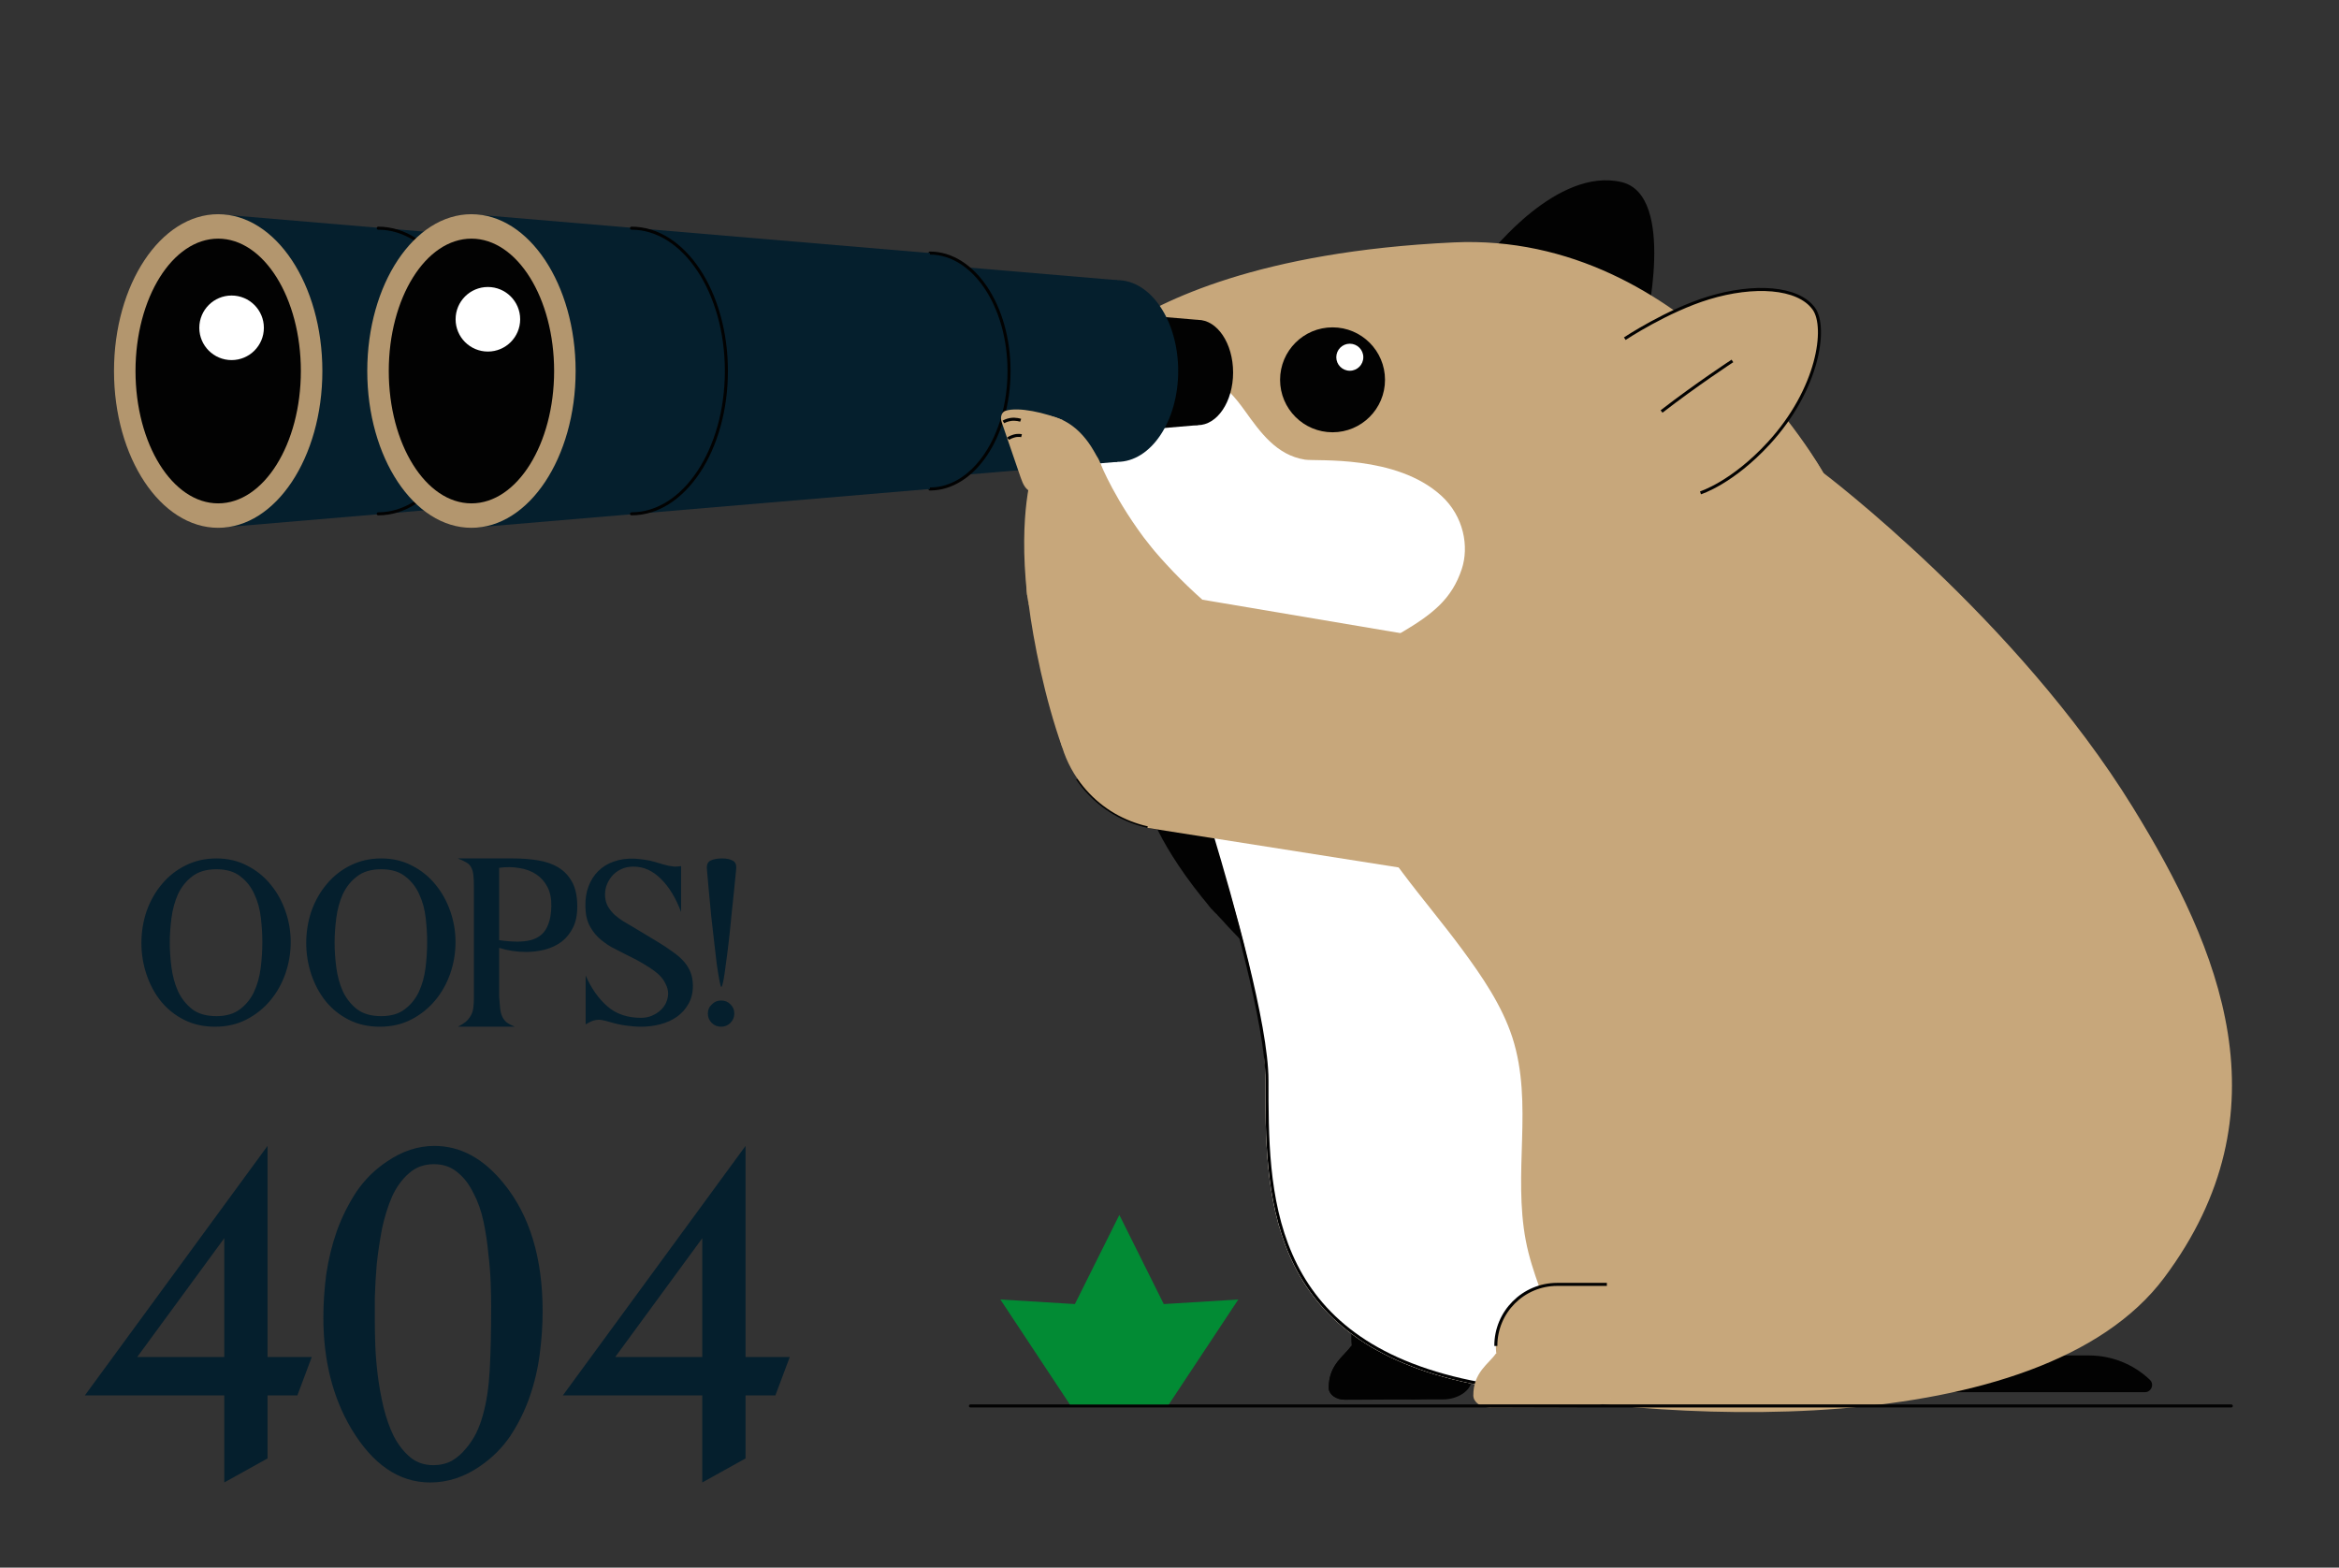 <svg width="467" height="313" viewBox="0 0 467 313" fill="none" xmlns="http://www.w3.org/2000/svg">
<rect x="0" y="0" width="467" height="313" fill="#333333" stroke="none"/>
<g clip-path="url(#clip0_3544_1360)">
<path d="M235.217 164.123C239.039 164.123 242.137 161.024 242.137 157.202C242.137 153.381 239.039 150.282 235.217 150.282C231.395 150.282 228.297 153.381 228.297 157.202C228.297 161.024 231.395 164.123 235.217 164.123Z" fill="#020202"/>
<path d="M237.63 150.715C227.976 145.579 222.805 151.276 222.805 151.276L232.801 163.685L237.63 150.712V150.715Z" fill="#020202"/>
<path d="M270.913 206.22C258.989 201.559 253.1 188.115 257.761 176.191C262.422 164.267 275.867 158.378 287.79 163.039C299.714 167.7 305.603 181.144 300.942 193.068C300.032 195.399 298.783 197.501 297.277 199.335C291.081 206.891 280.506 209.967 270.913 206.22Z" fill="#020202"/>
<path d="M303.995 192.551C301.629 194.913 298.784 197.501 297.278 199.335C291.082 206.891 280.507 209.967 270.914 206.22" fill="#020202"/>
<path d="M303.995 192.551C301.629 194.913 298.784 197.501 297.278 199.335C291.082 206.891 280.507 209.967 270.914 206.22" stroke="#020202" stroke-width="0.607" stroke-miterlimit="10"/>
<path d="M256.539 159.551C246.024 156.189 239.386 151.678 239.386 151.678L228.922 160.351C228.922 160.351 231.135 168.866 241.97 181.561C244.486 178.181 255.832 164.18 256.539 159.555V159.551Z" fill="#020202"/>
<path d="M275.732 183.214C279.508 170.948 271.61 162.667 271.61 162.667C265.903 161.947 260.685 160.765 256.538 159.552C256.152 161.804 243.836 181.801 243.133 182.75C248.254 188.535 256.492 196.619 264.886 202.747C264.886 202.747 271.96 195.481 275.736 183.214H275.732Z" fill="#020202"/>
<path d="M276.504 161.621L288.41 158.117" stroke="#020202" stroke-width="0.607" stroke-miterlimit="10"/>
<path d="M227.7 162.899L218.356 155.904C217.518 155.276 217.218 154.259 217.685 153.631C219.338 151.425 222.653 150.276 227.368 148.859L232.8 163.684C232.8 163.684 232.258 163.841 231.112 164.081C229.923 164.327 228.999 163.87 227.696 162.899H227.7Z" fill="#020202"/>
<path d="M252.346 186.305C259.915 186.305 266.05 180.169 266.05 172.6C266.05 165.031 259.915 158.896 252.346 158.896C244.777 158.896 238.641 165.031 238.641 172.6C238.641 180.169 244.777 186.305 252.346 186.305Z" fill="#020202"/>
<path d="M428.242 277.974H389.672V270.64H417.1C421.618 270.64 425.961 272.378 429.234 275.494C430.173 276.39 429.541 277.974 428.242 277.974Z" fill="#020202"/>
<path d="M389.525 277.975C391.549 277.975 393.19 276.334 393.19 274.309C393.19 272.285 391.549 270.644 389.525 270.644C387.5 270.644 385.859 272.285 385.859 274.309C385.859 276.334 387.5 277.975 389.525 277.975Z" fill="#020202"/>
<path d="M282.049 279.43C288.818 279.43 294.305 273.943 294.305 267.174C294.305 260.405 288.818 254.918 282.049 254.918C275.28 254.918 269.793 260.405 269.793 267.174C269.793 273.943 275.28 279.43 282.049 279.43Z" fill="#020202"/>
<path d="M288.163 279.412L268.498 279.469C266.731 279.473 265.297 278.409 265.293 277.089C265.279 272.446 268.409 270.768 269.794 268.73L294.291 267.67C294.291 267.67 294.113 272.713 293.799 275.765C293.588 277.799 290.897 279.409 288.16 279.416L288.163 279.412Z" fill="#020202"/>
<path d="M274.141 279.455C273.98 277.067 273.498 274.648 272.428 272.499C271.75 271.132 270.793 269.954 269.904 268.727H269.797C268.413 270.768 265.283 272.449 265.297 277.092C265.3 278.413 266.735 279.476 268.502 279.473L274.144 279.459L274.141 279.455Z" fill="#020202"/>
<path d="M297.543 50.573C297.543 50.573 310.927 33.27 323.793 36.368C334.785 39.013 328.5 65.391 328.5 65.391L297.543 50.573Z" fill="#020202"/>
<path d="M311.623 78.365C321.268 78.365 329.086 70.546 329.086 60.901C329.086 51.257 321.268 43.438 311.623 43.438C301.979 43.438 294.16 51.257 294.16 60.901C294.16 70.546 301.979 78.365 311.623 78.365Z" fill="#020202"/>
<path d="M303.523 199.96C342.129 199.96 373.425 168.664 373.425 130.058C373.425 91.452 342.129 60.156 303.523 60.156C264.917 60.156 233.621 91.452 233.621 130.058C233.621 168.664 264.917 199.96 303.523 199.96Z" fill="#C7A77B" stroke="#C7A77B" stroke-width="0.607" stroke-miterlimit="10"/>
<path d="M237.087 151.774L363.825 94.628C363.825 94.628 337.101 46.496 290.211 48.706C251.334 50.536 231.998 60.383 223.593 65.944C215.302 71.426 202.896 85.934 214.702 107.915C226.508 129.896 237.087 151.774 237.087 151.774Z" fill="#C7A77B" stroke="#C7A77B" stroke-width="0.607" stroke-miterlimit="10"/>
<path d="M234.606 146.706C236.955 146.292 245.745 142.784 252.012 139.968C262.366 135.318 274.358 129.518 279.933 126.228C286.139 122.562 289.904 119.511 291.857 113.608C293.313 109.2 292.324 103.125 287.749 98.96C278.733 90.752 262.909 92.147 260.553 91.776C254.864 90.88 251.638 86.33 248.501 81.951C246.73 79.484 244.75 77.118 242.048 75.637C239.378 74.177 236.38 73.706 233.457 73.01C229.185 71.99 225.131 70.062 221.876 67.168C213.746 73.407 203.688 87.404 214.702 107.911C221.787 121.106 230.427 138.294 234.606 146.703V146.706Z" fill="white"/>
<path d="M221.876 67.172C213.746 73.411 203.688 87.409 214.702 107.916C221.787 121.11 230.427 138.299 234.606 146.707" stroke="#020202" stroke-width="0.607" stroke-miterlimit="10"/>
<path d="M266.053 86.312C271.838 86.312 276.528 81.622 276.528 75.837C276.528 70.052 271.838 65.362 266.053 65.362C260.268 65.362 255.578 70.052 255.578 75.837C255.578 81.622 260.268 86.312 266.053 86.312Z" fill="#020202"/>
<path d="M269.499 74.024C270.989 74.024 272.197 72.816 272.197 71.326C272.197 69.836 270.989 68.628 269.499 68.628C268.009 68.628 266.801 69.836 266.801 71.326C266.801 72.816 268.009 74.024 269.499 74.024Z" fill="white"/>
<path d="M224.046 71.365C223.5 71.433 222.932 71.229 222.558 70.776L220.049 67.742C219.467 67.036 219.57 65.997 220.281 65.415C220.991 64.834 222.04 64.937 222.622 65.64L225.131 68.674C225.712 69.38 225.609 70.419 224.899 71.001C224.645 71.208 224.349 71.329 224.046 71.365Z" fill="#020202"/>
<path d="M324.402 67.622C324.402 67.622 332.861 61.997 341.205 59.467C350.099 56.769 359 57.233 362.159 61.654C364.803 65.359 363.076 77.683 353.176 88.472C345.863 96.438 339.517 98.404 339.517 98.404" fill="#C7A77B"/>
<path d="M324.402 67.622C324.402 67.622 332.861 61.997 341.205 59.467C350.099 56.769 359 57.233 362.159 61.654C364.803 65.359 363.076 77.683 353.176 88.472C345.863 96.438 339.517 98.404 339.517 98.404" stroke="#020202" stroke-width="0.607" stroke-miterlimit="10"/>
<path d="M331.742 82.161C338.712 76.768 345.89 72.068 345.89 72.068" stroke="#020202" stroke-width="0.607" stroke-miterlimit="10"/>
<path d="M188.58 84.891C192.473 84.891 195.629 80.184 195.629 74.377C195.629 68.57 192.473 63.863 188.58 63.863C184.687 63.863 181.531 68.57 181.531 74.377C181.531 80.184 184.687 84.891 188.58 84.891Z" fill="#020202"/>
<path d="M188.583 84.888L147.715 88.35V60.401L188.583 63.863V84.888Z" fill="#020202"/>
<path d="M172.499 92.219C179.218 92.219 184.665 84.097 184.665 74.078C184.665 64.059 179.218 55.937 172.499 55.937C165.779 55.937 160.332 64.059 160.332 74.078C160.332 84.097 165.779 92.219 172.499 92.219Z" fill="#051F2D"/>
<path d="M172.5 92.22L101.98 98.198V49.963L172.5 55.937V92.22Z" fill="#051F2D"/>
<path d="M135.105 97.63C143.827 97.63 150.898 87.085 150.898 74.078C150.898 61.071 143.827 50.526 135.105 50.526C126.383 50.526 119.312 61.071 119.312 74.078C119.312 87.085 126.383 97.63 135.105 97.63Z" fill="#051F2D"/>
<path d="M135.105 50.53C143.828 50.53 150.898 61.073 150.898 74.082C150.898 87.091 143.828 97.634 135.105 97.634" stroke="#020202" stroke-width="0.607" stroke-linecap="round" stroke-linejoin="round"/>
<path d="M135.103 97.629L43.559 105.385V42.77L135.103 50.529V97.629Z" fill="#051F2D"/>
<path d="M43.562 105.385C55.049 105.385 64.362 91.368 64.362 74.078C64.362 56.787 55.049 42.77 43.562 42.77C32.074 42.77 22.762 56.787 22.762 74.078C22.762 91.368 32.074 105.385 43.562 105.385Z" fill="#B3966E"/>
<path d="M75.516 45.561C85.98 45.561 94.46 58.327 94.46 74.077C94.46 89.827 85.976 102.593 75.516 102.593" stroke="#020202" stroke-width="0.607" stroke-linecap="round" stroke-linejoin="round"/>
<path d="M43.561 100.506C52.678 100.506 60.068 88.674 60.068 74.078C60.068 59.482 52.678 47.649 43.561 47.649C34.445 47.649 27.055 59.482 27.055 74.078C27.055 88.674 34.445 100.506 43.561 100.506Z" fill="#020202"/>
<path d="M46.239 71.897C49.798 71.897 52.684 69.011 52.684 65.451C52.684 61.892 49.798 59.006 46.239 59.006C42.679 59.006 39.793 61.892 39.793 65.451C39.793 69.011 42.679 71.897 46.239 71.897Z" fill="white"/>
<path d="M239.15 84.891C243.043 84.891 246.199 80.184 246.199 74.377C246.199 68.57 243.043 63.863 239.15 63.863C235.257 63.863 232.102 68.57 232.102 74.377C232.102 80.184 235.257 84.891 239.15 84.891Z" fill="#020202"/>
<path d="M239.15 84.888L198.281 88.35V60.401L239.15 63.863V84.888Z" fill="#020202"/>
<path d="M223.069 92.219C229.788 92.219 235.236 84.097 235.236 74.078C235.236 64.059 229.788 55.937 223.069 55.937C216.35 55.937 210.902 64.059 210.902 74.078C210.902 84.097 216.35 92.219 223.069 92.219Z" fill="#051F2D"/>
<path d="M223.07 92.22L152.551 98.198V49.963L223.07 55.937V92.22Z" fill="#051F2D"/>
<path d="M185.672 97.63C194.394 97.63 201.464 87.085 201.464 74.078C201.464 61.071 194.394 50.526 185.672 50.526C176.95 50.526 169.879 61.071 169.879 74.078C169.879 87.085 176.95 97.63 185.672 97.63Z" fill="#051F2D"/>
<path d="M185.672 50.53C194.394 50.53 201.465 61.073 201.465 74.082C201.465 87.091 194.394 97.634 185.672 97.634" stroke="#020202" stroke-width="0.607" stroke-linecap="round" stroke-linejoin="round"/>
<path d="M185.673 97.629L94.129 105.385V42.77L185.673 50.529V97.629Z" fill="#051F2D"/>
<path d="M94.128 105.385C105.616 105.385 114.928 91.368 114.928 74.078C114.928 56.787 105.616 42.77 94.128 42.77C82.641 42.77 73.328 56.787 73.328 74.078C73.328 91.368 82.641 105.385 94.128 105.385Z" fill="#B3966E"/>
<path d="M126.086 45.561C136.55 45.561 145.03 58.327 145.03 74.077C145.03 89.827 136.547 102.593 126.086 102.593" stroke="#020202" stroke-width="0.607" stroke-linecap="round" stroke-linejoin="round"/>
<path d="M94.128 100.506C103.244 100.506 110.634 88.674 110.634 74.078C110.634 59.482 103.244 47.649 94.128 47.649C85.011 47.649 77.621 59.482 77.621 74.078C77.621 88.674 85.011 100.506 94.128 100.506Z" fill="#020202"/>
<path d="M97.41 70.194C100.97 70.194 103.856 67.309 103.856 63.749C103.856 60.189 100.97 57.303 97.41 57.303C93.851 57.303 90.965 60.189 90.965 63.749C90.965 67.309 93.851 70.194 97.41 70.194Z" fill="white"/>
<path d="M252.957 215.685C252.957 237.87 252.789 266.572 291.852 275.526C330.914 284.481 407.241 287.889 431.87 254.916C456.5 221.942 443.041 189.678 425.56 161.326C402.358 123.695 363.82 94.629 363.82 94.629L237.082 151.775C237.082 151.775 252.957 193.501 252.957 215.689V215.685Z" fill="#C7A77B" stroke="#C7A77B" stroke-width="0.607" stroke-miterlimit="10"/>
<path d="M310.805 265.832C309.374 263.077 308.171 260.2 307.118 257.281C305.991 254.151 304.941 250.96 304.324 247.688C303.068 241.017 303.392 234.229 303.592 227.484C303.796 220.692 303.785 213.804 301.676 207.269C299.62 200.909 295.644 195.113 291.707 189.774C287.867 184.567 283.684 179.627 279.805 174.448C277.906 171.914 276.015 169.377 274.141 166.822C272.249 164.238 270.215 161.854 267.827 159.712C259.833 152.546 248.262 152.399 238.801 156.496C242.912 168.042 252.952 198.043 252.952 215.685C252.952 237.869 252.784 266.571 291.847 275.526C300.469 277.503 310.366 278.645 320.816 278.873C316.794 275.069 313.375 270.793 310.798 265.832H310.805Z" fill="white" stroke="white" stroke-width="0.607" stroke-miterlimit="10"/>
<path d="M241.926 166.564C245.884 179.748 252.961 204.624 252.961 215.684C252.961 237.869 252.793 266.57 291.856 275.525C291.856 275.525 294.586 276.171 297.877 276.678" stroke="#020202" stroke-width="0.607" stroke-miterlimit="10"/>
<path d="M310.912 280.964C317.681 280.964 323.168 275.477 323.168 268.709C323.168 261.94 317.681 256.453 310.912 256.453C304.143 256.453 298.656 261.94 298.656 268.709C298.656 275.477 304.143 280.964 310.912 280.964Z" fill="#C7A77B"/>
<path d="M298.656 268.741C298.638 261.97 304.11 256.467 310.88 256.449H320.823" stroke="#020202" stroke-width="0.607" stroke-miterlimit="10"/>
<path d="M317.03 280.947L297.365 281.004C295.598 281.008 294.164 279.944 294.16 278.624C294.146 273.98 297.276 272.303 298.661 270.265L323.158 269.205C323.158 269.205 322.98 274.248 322.666 277.3C322.455 279.334 319.764 280.943 317.027 280.951L317.03 280.947Z" fill="#C7A77B"/>
<path d="M250.142 162.795C246.859 163.416 243.047 163.952 240.77 164.623C231.398 167.378 220.923 163.97 215.105 155.468" stroke="#020202" stroke-width="0.607" stroke-miterlimit="10"/>
<path d="M215.105 155.468C207.874 144.904 210.576 130.478 221.14 123.247C231.704 116.017 246.13 118.718 253.361 129.282C260.591 139.847 257.89 154.272 247.326 161.503C245.259 162.917 243.046 163.952 240.769 164.623C231.397 167.378 220.922 163.969 215.105 155.468Z" fill="#C7A77B"/>
<path d="M232.041 139.168C242.066 131.156 240.199 119.864 240.199 119.864C235.888 116.056 232.241 112.141 229.496 108.807C227.911 110.452 206.469 120.046 205.355 120.431C206.333 128.097 208.589 139.415 212.076 149.204C212.076 149.204 222.012 147.181 232.037 139.168H232.041Z" fill="#C7A77B"/>
<path d="M240.314 120.086L311.858 132.171L305.884 177.087L229.461 165.049L240.314 120.086Z" fill="#C7A77B" stroke="#C7A77B" stroke-width="0.607" stroke-miterlimit="10"/>
<path d="M308.844 177.371C321.719 177.371 332.157 166.934 332.157 154.059C332.157 141.183 321.719 130.746 308.844 130.746C295.969 130.746 285.531 141.183 285.531 154.059C285.531 166.934 295.969 177.371 308.844 177.371Z" fill="#C7A77B" stroke="#C7A77B" stroke-width="0.607" stroke-miterlimit="10"/>
<path d="M229.499 108.808C222.704 100.11 219.756 92.644 219.756 92.644L206.226 93.918C206.226 93.918 203.26 102.202 205.069 118.794C209.049 117.416 226.308 112.231 229.496 108.808H229.499Z" fill="#C7A77B"/>
<path d="M218.685 130.936C226.254 130.936 232.39 124.8 232.39 117.231C232.39 109.662 226.254 103.526 218.685 103.526C211.116 103.526 204.98 109.662 204.98 117.231C204.98 124.8 211.116 130.936 218.685 130.936Z" fill="#C7A77B"/>
<path d="M213.194 101.78C217.016 101.78 220.114 98.682 220.114 94.86C220.114 91.038 217.016 87.94 213.194 87.94C209.372 87.94 206.273 91.038 206.273 94.86C206.273 98.682 209.372 101.78 213.194 101.78Z" fill="#C7A77B"/>
<path d="M218.843 90.855C213.758 81.176 206.273 82.975 206.273 82.975L207.548 98.86L218.84 90.859L218.843 90.855Z" fill="#C7A77B"/>
<path d="M203.78 95.338L199.994 84.295C199.655 83.303 199.979 82.293 200.718 82.04C203.324 81.148 208.834 82.457 212.16 83.871L207.553 98.86C207.553 98.86 207.018 98.686 205.936 98.236C204.815 97.772 204.309 96.873 203.78 95.338Z" fill="#C7A77B"/>
<path d="M203.781 83.917C203.781 83.917 202.803 83.57 201.714 83.76C200.865 83.906 200.344 84.249 200.344 84.249" fill="#B3966E"/>
<path d="M203.781 83.917C203.781 83.917 202.803 83.57 201.714 83.76C200.865 83.906 200.344 84.249 200.344 84.249" stroke="#020202" stroke-width="0.607" stroke-miterlimit="10"/>
<path d="M203.958 86.994C203.958 86.994 203.266 86.812 202.398 87.076C201.531 87.34 201.281 87.615 201.281 87.615" fill="#B3966E"/>
<path d="M203.958 86.994C203.958 86.994 203.266 86.812 202.398 87.076C201.531 87.34 201.281 87.615 201.281 87.615" stroke="#020202" stroke-width="0.607" stroke-miterlimit="10"/>
<path d="M193.758 280.718H445.489" stroke="#020202" stroke-width="0.607" stroke-miterlimit="10" stroke-linecap="round"/>
<path d="M232.355 260.378L223.486 242.583L214.613 260.378L199.734 259.468L213.603 280.418H233.365L247.234 259.468L232.355 260.378Z" fill="#028B34"/>
<path d="M16.938 278.624L53.417 228.8V270.944H62.249L59.37 278.624H53.417V291.2L44.778 296V278.624H16.938ZM27.401 270.944H44.778V247.232L27.401 270.944ZM77.331 231.872C80.338 229.824 83.475 228.8 86.739 228.8C91.922 228.8 96.531 231.296 100.563 236.288C105.747 242.624 108.339 251.136 108.339 261.824C108.339 264.576 108.147 267.424 107.763 270.368C107.379 273.312 106.707 276.16 105.747 278.912C104.787 281.664 103.507 284.256 101.907 286.688C100.307 289.056 98.29 291.072 95.859 292.736C92.722 294.912 89.394 296 85.874 296C79.666 296 74.418 292.416 70.13 285.248C66.418 278.976 64.562 271.584 64.562 263.072C64.562 260.256 64.754 257.376 65.138 254.432C65.587 251.424 66.29 248.544 67.251 245.792C68.275 242.976 69.587 240.352 71.186 237.92C72.85 235.488 74.898 233.472 77.331 231.872ZM74.835 264.224C74.835 265.312 74.867 266.784 74.93 268.64C74.995 270.432 75.154 272.384 75.41 274.496C75.666 276.608 76.05 278.752 76.562 280.928C77.075 283.04 77.746 284.96 78.579 286.688C79.475 288.416 80.562 289.824 81.843 290.912C83.123 292 84.691 292.544 86.546 292.544C87.891 292.544 89.106 292.256 90.195 291.68C91.282 291.04 92.21 290.24 92.978 289.28C93.811 288.32 94.514 287.264 95.091 286.112C95.666 284.896 96.115 283.68 96.434 282.464C97.138 279.968 97.587 276.992 97.778 273.536C97.971 270.016 98.067 265.76 98.067 260.768C98.067 259.552 98.034 258.016 97.971 256.16C97.906 254.304 97.746 252.32 97.49 250.208C97.299 248.096 96.978 245.984 96.531 243.872C96.082 241.76 95.41 239.872 94.514 238.208C93.683 236.48 92.626 235.104 91.347 234.08C90.067 232.992 88.499 232.448 86.642 232.448C84.659 232.448 82.995 233.056 81.65 234.272C80.306 235.424 79.186 236.96 78.29 238.88C77.459 240.8 76.787 242.944 76.275 245.312C75.826 247.68 75.475 250.048 75.219 252.416C75.026 254.72 74.898 256.928 74.835 259.04C74.835 261.152 74.835 262.88 74.835 264.224ZM112.375 278.624L148.855 228.8V270.944H157.687L154.807 278.624H148.855V291.2L140.215 296V278.624H112.375ZM122.839 270.944H140.215V247.232L122.839 270.944Z" fill="#051F2D"/>
<path d="M43.21 171.4C45.482 171.4 47.53 171.88 49.354 172.84C51.178 173.768 52.73 175.016 54.01 176.584C55.29 178.12 56.282 179.896 56.986 181.912C57.69 183.896 58.042 185.96 58.042 188.104C58.042 190.248 57.69 192.344 56.986 194.392C56.282 196.408 55.274 198.2 53.962 199.768C52.65 201.336 51.066 202.6 49.21 203.56C47.354 204.52 45.258 205 42.922 205C40.618 205 38.554 204.536 36.73 203.608C34.906 202.68 33.37 201.448 32.122 199.912C30.874 198.344 29.914 196.552 29.242 194.536C28.57 192.52 28.234 190.44 28.234 188.296C28.234 186.056 28.586 183.912 29.29 181.864C30.026 179.816 31.05 178.024 32.362 176.488C33.674 174.92 35.242 173.688 37.066 172.792C38.922 171.864 40.97 171.4 43.21 171.4ZM43.21 202.888C45.13 202.888 46.682 202.44 47.866 201.544C49.082 200.648 50.026 199.496 50.698 198.088C51.37 196.648 51.818 195.064 52.042 193.336C52.266 191.576 52.378 189.832 52.378 188.104C52.378 186.6 52.282 185 52.09 183.304C51.898 181.576 51.466 179.992 50.794 178.552C50.154 177.112 49.226 175.928 48.01 175C46.826 174.04 45.226 173.56 43.21 173.56C41.194 173.56 39.578 174.04 38.362 175C37.146 175.928 36.202 177.112 35.53 178.552C34.89 179.992 34.458 181.576 34.234 183.304C34.01 185.032 33.898 186.664 33.898 188.2C33.898 189.768 34.01 191.416 34.234 193.144C34.458 194.872 34.89 196.456 35.53 197.896C36.202 199.336 37.146 200.536 38.362 201.496C39.578 202.424 41.194 202.888 43.21 202.888ZM76.117 171.4C78.389 171.4 80.437 171.88 82.261 172.84C84.085 173.768 85.637 175.016 86.917 176.584C88.197 178.12 89.189 179.896 89.893 181.912C90.597 183.896 90.949 185.96 90.949 188.104C90.949 190.248 90.597 192.344 89.893 194.392C89.189 196.408 88.181 198.2 86.869 199.768C85.557 201.336 83.973 202.6 82.117 203.56C80.261 204.52 78.165 205 75.829 205C73.525 205 71.461 204.536 69.637 203.608C67.813 202.68 66.277 201.448 65.029 199.912C63.781 198.344 62.821 196.552 62.149 194.536C61.477 192.52 61.141 190.44 61.141 188.296C61.141 186.056 61.493 183.912 62.197 181.864C62.933 179.816 63.957 178.024 65.269 176.488C66.581 174.92 68.149 173.688 69.973 172.792C71.829 171.864 73.877 171.4 76.117 171.4ZM76.117 202.888C78.037 202.888 79.589 202.44 80.773 201.544C81.989 200.648 82.933 199.496 83.605 198.088C84.277 196.648 84.725 195.064 84.949 193.336C85.173 191.576 85.285 189.832 85.285 188.104C85.285 186.6 85.189 185 84.997 183.304C84.805 181.576 84.373 179.992 83.701 178.552C83.061 177.112 82.133 175.928 80.917 175C79.733 174.04 78.133 173.56 76.117 173.56C74.101 173.56 72.485 174.04 71.269 175C70.053 175.928 69.109 177.112 68.437 178.552C67.797 179.992 67.365 181.576 67.141 183.304C66.917 185.032 66.805 186.664 66.805 188.2C66.805 189.768 66.917 191.416 67.141 193.144C67.365 194.872 67.797 196.456 68.437 197.896C69.109 199.336 70.053 200.536 71.269 201.496C72.485 202.424 74.101 202.888 76.117 202.888ZM91.405 205C92.173 204.616 92.765 204.232 93.181 203.848C93.597 203.432 93.917 202.984 94.141 202.504C94.365 202.024 94.493 201.512 94.525 200.968C94.589 200.392 94.621 199.752 94.621 199.048V177.352C94.621 176.296 94.589 175.448 94.525 174.808C94.461 174.168 94.317 173.64 94.093 173.224C93.901 172.808 93.581 172.472 93.133 172.216C92.717 171.96 92.141 171.688 91.405 171.4H102.445C104.237 171.4 105.901 171.528 107.437 171.784C109.005 172.04 110.365 172.52 111.517 173.224C112.669 173.928 113.581 174.904 114.253 176.152C114.925 177.4 115.261 179.016 115.261 181C115.261 182.664 114.973 184.072 114.397 185.224C113.821 186.376 113.053 187.32 112.093 188.056C111.133 188.76 110.045 189.272 108.829 189.592C107.613 189.912 106.349 190.072 105.037 190.072C103.181 190.072 101.389 189.8 99.661 189.256V199.048C99.725 199.912 99.789 200.664 99.853 201.304C99.917 201.912 100.045 202.44 100.237 202.888C100.429 203.336 100.717 203.736 101.101 204.088C101.517 204.408 102.077 204.712 102.781 205H91.405ZM99.661 187.72C100.973 187.912 102.189 188.008 103.309 188.008C104.269 188.008 105.149 187.912 105.949 187.72C106.781 187.496 107.501 187.128 108.109 186.616C108.717 186.072 109.181 185.352 109.501 184.456C109.853 183.528 110.045 182.36 110.077 180.952C110.109 179.448 109.853 178.168 109.309 177.112C108.765 176.056 108.013 175.208 107.053 174.568C106.093 173.928 104.973 173.512 103.693 173.32C102.445 173.096 101.101 173.08 99.661 173.272V187.72ZM126.723 171.448C127.235 171.48 127.859 171.544 128.595 171.64C129.363 171.736 130.163 171.912 130.995 172.168C131.539 172.328 132.019 172.472 132.435 172.6C132.851 172.696 133.235 172.792 133.587 172.888C133.971 172.952 134.339 173 134.691 173.032C135.075 173.032 135.507 173 135.987 172.936V182.104C134.931 179.288 133.587 177.08 131.955 175.48C130.323 173.848 128.499 173.032 126.483 173.032C125.555 173.032 124.723 173.208 123.987 173.56C123.251 173.912 122.643 174.376 122.163 174.952C121.683 175.528 121.315 176.184 121.059 176.92C120.835 177.624 120.755 178.344 120.819 179.08C120.883 179.848 121.091 180.52 121.443 181.096C121.795 181.672 122.227 182.2 122.739 182.68C123.251 183.128 123.811 183.544 124.419 183.928C125.059 184.312 125.683 184.68 126.291 185.032L131.235 188.008C132.355 188.68 133.347 189.336 134.211 189.976C135.107 190.584 135.859 191.224 136.467 191.896C137.075 192.568 137.539 193.304 137.859 194.104C138.179 194.904 138.339 195.816 138.339 196.84C138.339 198.248 138.035 199.464 137.427 200.488C136.851 201.512 136.083 202.36 135.123 203.032C134.163 203.704 133.059 204.2 131.811 204.52C130.595 204.84 129.331 205 128.019 205C127.059 205 126.019 204.92 124.899 204.76C123.811 204.6 122.739 204.36 121.683 204.04C121.139 203.88 120.691 203.768 120.339 203.704C120.019 203.64 119.763 203.608 119.571 203.608C119.251 203.608 118.915 203.656 118.563 203.752C118.211 203.848 117.667 204.104 116.931 204.52V194.776C118.051 197.336 119.491 199.384 121.251 200.92C123.011 202.456 125.251 203.224 127.971 203.224C128.803 203.224 129.539 203.08 130.179 202.792C130.851 202.504 131.427 202.136 131.907 201.688C132.387 201.24 132.755 200.728 133.011 200.152C133.267 199.544 133.395 198.952 133.395 198.376C133.395 197.736 133.235 197.112 132.915 196.504C132.627 195.864 132.211 195.272 131.667 194.728C131.123 194.184 130.307 193.576 129.219 192.904C128.131 192.2 126.787 191.464 125.187 190.696C124.099 190.152 123.043 189.608 122.019 189.064C121.027 188.488 120.147 187.832 119.379 187.096C118.643 186.36 118.035 185.496 117.555 184.504C117.107 183.512 116.883 182.312 116.883 180.904C116.851 179.464 117.059 178.152 117.507 176.968C117.955 175.784 118.595 174.776 119.427 173.944C120.291 173.08 121.331 172.44 122.547 172.024C123.795 171.576 125.187 171.384 126.723 171.448ZM144.207 171.4C145.071 171.4 145.759 171.544 146.271 171.832C146.815 172.088 147.055 172.632 146.991 173.464C146.863 174.712 146.719 176.168 146.559 177.832C146.399 179.464 146.223 181.144 146.031 182.872C145.871 184.6 145.695 186.296 145.503 187.96C145.311 189.624 145.119 191.128 144.927 192.472C144.767 193.784 144.607 194.872 144.447 195.736C144.287 196.568 144.143 197.016 144.015 197.08C143.919 197.016 143.791 196.568 143.631 195.736C143.471 194.872 143.295 193.784 143.103 192.472C142.943 191.128 142.767 189.624 142.575 187.96C142.383 186.296 142.191 184.6 141.999 182.872C141.839 181.144 141.679 179.464 141.519 177.832C141.391 176.168 141.263 174.712 141.135 173.464C141.071 172.664 141.311 172.12 141.855 171.832C142.431 171.544 143.215 171.4 144.207 171.4ZM142.143 200.536C142.623 200.024 143.231 199.768 143.967 199.768C144.735 199.768 145.359 200.024 145.839 200.536C146.351 201.016 146.607 201.624 146.607 202.36C146.607 203.096 146.351 203.72 145.839 204.232C145.327 204.744 144.703 205 143.967 205C143.231 205 142.607 204.744 142.095 204.232C141.583 203.72 141.327 203.096 141.327 202.36C141.327 201.624 141.599 201.016 142.143 200.536Z" fill="#051F2D"/>
</g>
<defs>
<clipPath id="clip0_3544_1360">
<rect width="466.466" height="313" fill="white"/>
</clipPath>
</defs>
</svg>
